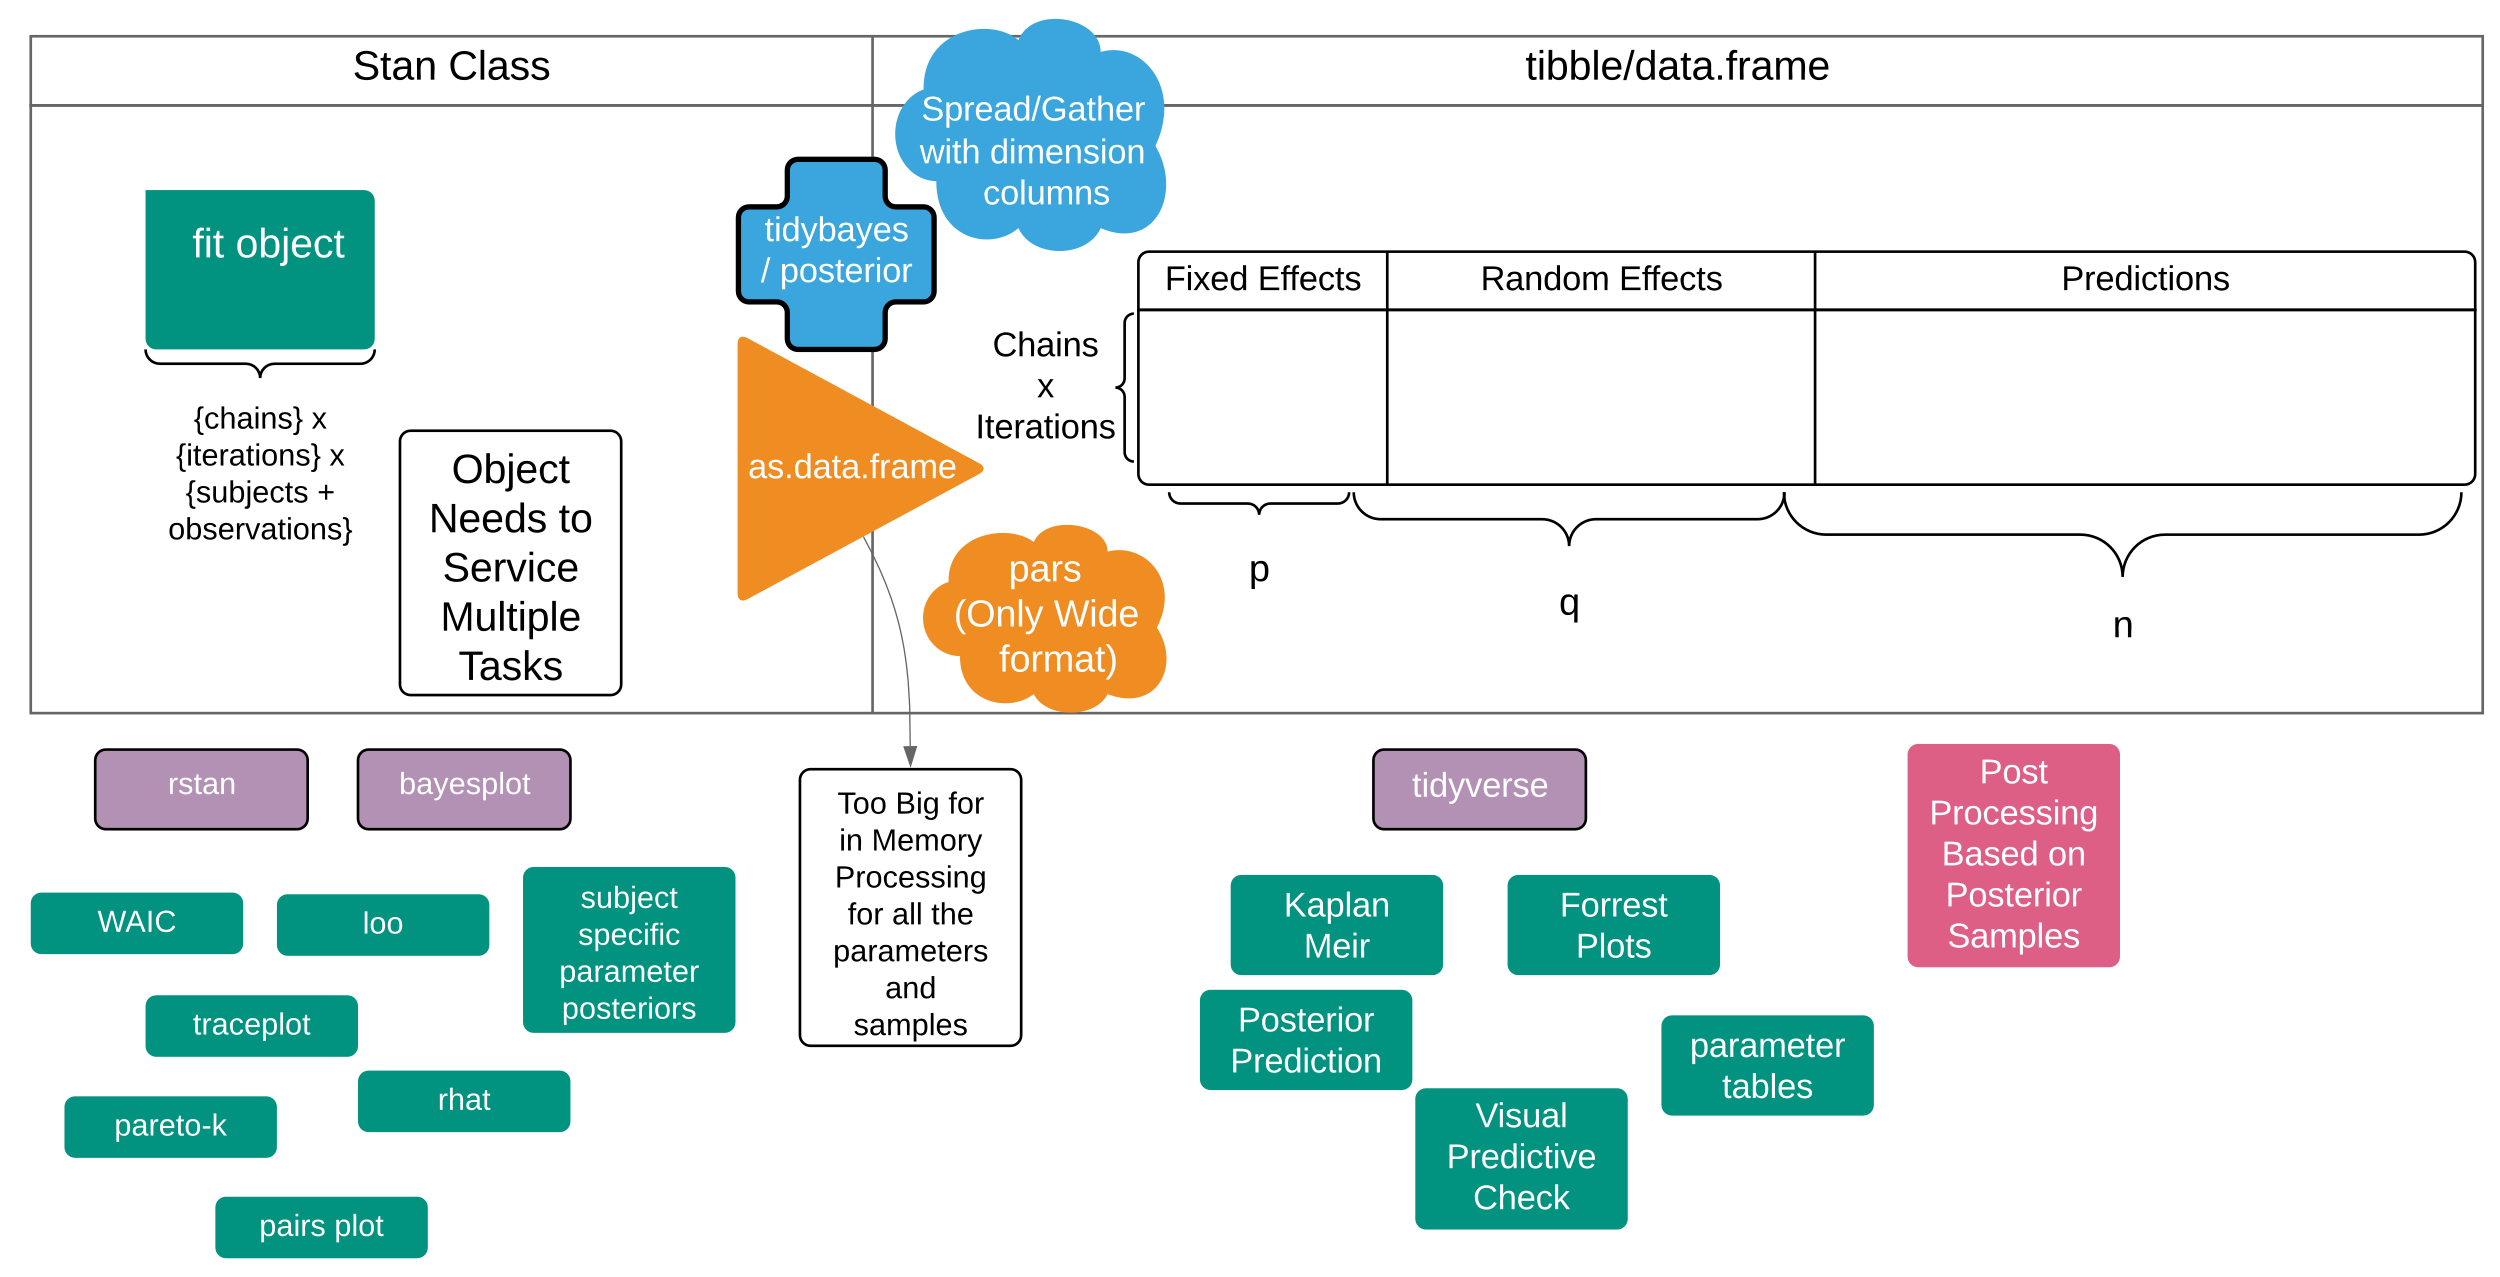 <svg xmlns="http://www.w3.org/2000/svg" xmlns:xlink="http://www.w3.org/1999/xlink" xmlns:lucid="lucid" width="1882.87" height="961.97"><g transform="translate(0 0)" lucid:page-tab-id="m-5o7ONTd-nK"><path d="M0 0h1882.87v961.97H0z" fill="#fff"/><path d="M23.17 79.36V27.3h634v52.06zM657.17 27.3h1212.68v52.06H657.17z" stroke="#666" stroke-width="2" fill-opacity="0"/><path d="M657.17 537.1h-634V79.36h634zM1869.85 79.36V537.1H657.17V79.36z" stroke="#666" stroke-width="2" fill="none"/><use xlink:href="#a" transform="matrix(1,0,0,1,23.172,27.311) translate(242.475 32.675)"/><use xlink:href="#b" transform="matrix(1,0,0,1,23.172,27.311) translate(314.513 32.675)"/><use xlink:href="#c" transform="matrix(1,0,0,1,657.17,27.311) translate(491.753 32.675)"/><path d="M857.38 233.4v-35.88c0-4.42 3.58-8 8-8h179.44v43.88zM1044.82 189.52h322.2v43.88h-322.2zM1367.03 189.52h489.17c4.42 0 8 3.58 8 8v35.88h-497.17z" stroke="#000" stroke-width="2" fill="#fff"/><path d="M1044.82 365.03H865.38c-4.42 0-8-3.58-8-8V233.4h187.44zM1044.82 233.4h322.2v131.63h-322.2zM1864.2 233.4v123.63c0 4.42-3.58 8-8 8h-489.17V233.4z" stroke="#000" stroke-width="2" fill-opacity="0"/><use xlink:href="#d" transform="matrix(1,0,0,1,857.376,189.517) translate(19.942 29.003)"/><use xlink:href="#e" transform="matrix(1,0,0,1,857.376,189.517) translate(89.888 29.003)"/><use xlink:href="#f" transform="matrix(1,0,0,1,1044.819,189.517) translate(70.277 29.003)"/><use xlink:href="#e" transform="matrix(1,0,0,1,1044.819,189.517) translate(174.552 29.003)"/><use xlink:href="#g" transform="matrix(1,0,0,1,1367.026,189.517) translate(185.455 29.003)"/><path d="M741.5 244.22c0-4.42 3.6-8 8-8H846c4.42 0 8 3.58 8 8v95.37c0 4.4-3.58 8-8 8H749.5c-4.4 0-8-3.6-8-8z" fill="none"/><path d="M853.98 347.6c-3.84 0-6.96-3.13-6.96-6.98v-41.76c0-3.84-3.1-6.96-6.96-6.96 3.85 0 6.96-3.1 6.96-6.96v-41.76c0-3.84 3.12-6.96 6.96-6.96" stroke="#000" stroke-width="2" fill="none"/><use xlink:href="#h" transform="matrix(1,0,0,1,746.515,241.222) translate(1.021 27.107)"/><use xlink:href="#i" transform="matrix(1,0,0,1,746.515,241.222) translate(34.563 58.003)"/><use xlink:href="#j" transform="matrix(1,0,0,1,746.515,241.222) translate(-11.853 88.9)"/><g fill="none"><path d="M1351.57 450.76c-4.42 0-8-3.58-8-8v-64c0-4.42 3.58-8 8-8h494.22c4.4 0 8 3.58 8 8v64c0 4.42-3.6 8-8 8z"/><path d="M1853.8 370.76c0 17.6-14.3 31.9-31.9 31.9h-191.33c-17.6 0-31.9 14.26-31.9 31.87 0-17.6-14.27-31.88-31.88-31.88h-191.34c-17.6 0-31.9-14.28-31.9-31.9" stroke="#000" stroke-width="2"/></g><use xlink:href="#k" transform="matrix(1,0,0,1,1348.572,453.59) translate(242.633 26.365)"/><path d="M109.63 143.17h164.6c4.43 0 8 3.58 8 8v104c0 4.42-3.57 8-8 8h-156.6c-4.4 0-8-3.58-8-8zm17.26 0v120m-17.27-102.74h172.6" stroke="#000" stroke-opacity="0" stroke-width="2" fill="#019280"/><use xlink:href="#l" transform="matrix(1,0,0,1,131.895,165.433) translate(12.977 28.425)"/><use xlink:href="#m" transform="matrix(1,0,0,1,131.895,165.433) translate(45.504 28.425)"/><g fill="none"><path d="M888.55 464.13c-4.42 0-8-3.6-8-8v-77.37c0-4.42 3.58-8 8-8h119.56c4.43 0 8 3.58 8 8v77.37c0 4.4-3.57 8-8 8z"/><path d="M1016.1 370.76c0 4.68-3.8 8.47-8.46 8.47H956.8c-4.68 0-8.47 3.8-8.47 8.47 0-4.68-3.8-8.47-8.47-8.47h-50.84c-4.68 0-8.47-3.8-8.47-8.47" stroke="#000" stroke-width="2"/></g><use xlink:href="#n" transform="matrix(1,0,0,1,885.549,401.175) translate(55.133 36.518)"/><path d="M269.63 572.53c0-4.42 3.6-8 8-8h144c4.42 0 8 3.58 8 8v44c0 4.42-3.58 8-8 8h-144c-4.4 0-8-3.58-8-8z" stroke="#000" stroke-width="2" fill="#b391b5"/><use xlink:href="#o" transform="matrix(1,0,0,1,274.634,569.533) translate(25.969 28.496)"/><path d="M1436.68 568.27c0-4.4 3.6-8 8-8h144c4.42 0 8 3.6 8 8v152.2c0 4.4-3.58 8-8 8h-144c-4.4 0-8-3.6-8-8z" stroke="#000" stroke-opacity="0" stroke-width="2" fill="#de5f85"/><use xlink:href="#p" transform="matrix(1,0,0,1,1441.685,565.274) translate(49.253 24.711)"/><use xlink:href="#q" transform="matrix(1,0,0,1,1441.685,565.274) translate(11.419 55.607)"/><use xlink:href="#r" transform="matrix(1,0,0,1,1441.685,565.274) translate(20.645 86.503)"/><use xlink:href="#s" transform="matrix(1,0,0,1,1441.685,565.274) translate(100.747 86.503)"/><use xlink:href="#t" transform="matrix(1,0,0,1,1441.685,565.274) translate(23.613 117.4)"/><use xlink:href="#u" transform="matrix(1,0,0,1,1441.685,565.274) translate(25.008 148.296)"/><path d="M1034.4 572.53c0-4.42 3.6-8 8-8h144c4.42 0 8 3.58 8 8v44c0 4.42-3.58 8-8 8h-144c-4.4 0-8-3.58-8-8z" stroke="#000" stroke-width="2" fill="#b391b5"/><use xlink:href="#v" transform="matrix(1,0,0,1,1039.404,569.533) translate(24.077 30.556)"/><path d="M926.9 666.93c0-4.42 3.58-8 8-8h144c4.4 0 8 3.58 8 8v59.5c0 4.42-3.6 8-8 8h-144c-4.42 0-8-3.58-8-8z" stroke="#000" stroke-opacity="0" stroke-width="2" fill="#019280"/><use xlink:href="#w" transform="matrix(1,0,0,1,931.893,663.929) translate(34.985 26.368)"/><use xlink:href="#x" transform="matrix(1,0,0,1,931.893,663.929) translate(50.075 57.265)"/><path d="M1065.93 827.63c0-4.42 3.58-8 8-8h144c4.42 0 8 3.58 8 8v90.4c0 4.4-3.58 8-8 8h-144c-4.42 0-8-3.6-8-8z" stroke="#000" stroke-opacity="0" stroke-width="2" fill="#019280"/><use xlink:href="#y" transform="matrix(1,0,0,1,1070.927,824.627) translate(40.277 24.306)"/><use xlink:href="#z" transform="matrix(1,0,0,1,1070.927,824.627) translate(18.607 55.202)"/><use xlink:href="#A" transform="matrix(1,0,0,1,1070.927,824.627) translate(38.561 86.099)"/><path d="M1135.44 666.93c0-4.42 3.6-8 8-8h144c4.42 0 8 3.58 8 8v59.5c0 4.42-3.58 8-8 8h-144c-4.4 0-8-3.58-8-8z" stroke="#000" stroke-opacity="0" stroke-width="2" fill="#019280"/><use xlink:href="#B" transform="matrix(1,0,0,1,1140.444,663.929) translate(34.341 26.368)"/><use xlink:href="#C" transform="matrix(1,0,0,1,1140.444,663.929) translate(46.428 57.265)"/><path d="M1251.3 772.7c0-4.43 3.6-8 8-8h144c4.42 0 8 3.57 8 8v59.5c0 4.4-3.58 8-8 8h-144c-4.4 0-8-3.6-8-8z" stroke="#000" stroke-opacity="0" stroke-width="2" fill="#019280"/><use xlink:href="#D" transform="matrix(1,0,0,1,1256.306,769.687) translate(16.461 26.368)"/><use xlink:href="#E" transform="matrix(1,0,0,1,1256.306,769.687) translate(40.706 57.265)"/><path d="M23.17 680.26c0-4.42 3.58-8 8-8h144c4.42 0 8 3.58 8 8v30.35c0 4.43-3.58 8-8 8h-144c-4.42 0-8-3.57-8-8z" stroke="#000" stroke-opacity="0" stroke-width="2" fill="#019280"/><use xlink:href="#F" transform="matrix(1,0,0,1,28.172,677.263) translate(45.23 24.558)"/><path d="M109.63 757.6c0-4.42 3.6-8 8-8h144c4.42 0 8 3.58 8 8v30.34c0 4.42-3.58 8-8 8h-144c-4.4 0-8-3.58-8-8z" stroke="#000" stroke-opacity="0" stroke-width="2" fill="#019280"/><use xlink:href="#G" transform="matrix(1,0,0,1,114.634,754.597) translate(30.651 24.558)"/><path d="M269.63 814.33c0-4.42 3.6-8 8-8h144c4.42 0 8 3.58 8 8v30.34c0 4.42-3.58 8-8 8h-144c-4.4 0-8-3.58-8-8z" stroke="#000" stroke-opacity="0" stroke-width="2" fill="#019280"/><use xlink:href="#H" transform="matrix(1,0,0,1,274.634,811.33) translate(55.078 24.558)"/><path d="M48.55 833.7c0-4.43 3.58-8 8-8h144c4.42 0 8 3.57 8 8v30.33c0 4.42-3.58 8-8 8h-144c-4.42 0-8-3.58-8-8z" stroke="#000" stroke-opacity="0" stroke-width="2" fill="#019280"/><use xlink:href="#I" transform="matrix(1,0,0,1,53.551,830.687) translate(32.582 24.558)"/><path d="M903.72 753.46c0-4.42 3.58-8 8-8h144c4.42 0 8 3.58 8 8v59.5c0 4.42-3.58 8-8 8h-144c-4.42 0-8-3.58-8-8z" stroke="#000" stroke-opacity="0" stroke-width="2" fill="#019280"/><use xlink:href="#J" transform="matrix(1,0,0,1,908.721,750.458) translate(23.613 26.368)"/><use xlink:href="#K" transform="matrix(1,0,0,1,908.721,750.458) translate(17.892 57.265)"/><path d="M208.55 681.5c0-4.4 3.58-8 8-8h144c4.42 0 8 3.6 8 8v30.35c0 4.42-3.58 8-8 8h-144c-4.42 0-8-3.58-8-8z" stroke="#000" stroke-opacity="0" stroke-width="2" fill="#019280"/><use xlink:href="#L" transform="matrix(1,0,0,1,213.551,678.507) translate(59.584 24.558)"/><path d="M301.24 332.4c0-4.4 3.58-8 8-8h150.62c4.42 0 8 3.6 8 8v183.1c0 4.42-3.58 8-8 8H309.24c-4.42 0-8-3.58-8-8z" stroke="#000" stroke-width="2" fill="#fff" fill-opacity="0"/><use xlink:href="#M" transform="matrix(1,0,0,1,306.24,329.413) translate(33.915 34.363)"/><use xlink:href="#N" transform="matrix(1,0,0,1,306.24,329.413) translate(16.75 71.438)"/><use xlink:href="#O" transform="matrix(1,0,0,1,306.24,329.413) translate(114.503 71.438)"/><use xlink:href="#P" transform="matrix(1,0,0,1,306.24,329.413) translate(27.092 108.514)"/><use xlink:href="#Q" transform="matrix(1,0,0,1,306.24,329.413) translate(25.461 145.59)"/><use xlink:href="#R" transform="matrix(1,0,0,1,306.24,329.413) translate(39.064 182.666)"/><path d="M162.2 909.3c0-4.4 3.6-8 8-8h144c4.42 0 8 3.6 8 8v30.35c0 4.42-3.58 8-8 8h-144c-4.4 0-8-3.58-8-8z" stroke="#000" stroke-opacity="0" stroke-width="2" fill="#019280"/><use xlink:href="#S" transform="matrix(1,0,0,1,167.206,906.307) translate(28.108 24.558)"/><use xlink:href="#T" transform="matrix(1,0,0,1,167.206,906.307) translate(84.623 24.558)"/><path d="M71.72 572.53c0-4.42 3.6-8 8-8h144c4.42 0 8 3.58 8 8v44c0 4.42-3.58 8-8 8h-144c-4.4 0-8-3.58-8-8z" stroke="#000" stroke-width="2" fill="#b391b5"/><g><use xlink:href="#U" transform="matrix(1,0,0,1,76.723,569.533) translate(49.785 28.496)"/></g><path d="M393.93 660.96c0-4.4 3.58-8 8-8h144c4.42 0 8 3.6 8 8V769.9c0 4.42-3.58 8-8 8h-144c-4.42 0-8-3.58-8-8z" stroke="#000" stroke-opacity="0" stroke-width="2" fill="#019280"/><g><use xlink:href="#V" transform="matrix(1,0,0,1,398.93,657.964) translate(38.343 25.84)"/><use xlink:href="#W" transform="matrix(1,0,0,1,398.93,657.964) translate(36.444 53.646)"/><use xlink:href="#X" transform="matrix(1,0,0,1,398.93,657.964) translate(22.315 81.453)"/><use xlink:href="#Y" transform="matrix(1,0,0,1,398.93,657.964) translate(24.246 109.26)"/></g><path d="M602.48 587.3c0-4.4 3.58-8 8-8H761.1c4.42 0 8 3.6 8 8v192.36c0 4.42-3.58 8-8 8H610.48c-4.42 0-8-3.58-8-8z" stroke="#000" stroke-width="2" fill="#fff"/><g><use xlink:href="#Z" transform="matrix(1,0,0,1,607.481,584.308) translate(23.24 28.465)"/><use xlink:href="#aa" transform="matrix(1,0,0,1,607.481,584.308) translate(66.946 28.465)"/><use xlink:href="#ab" transform="matrix(1,0,0,1,607.481,584.308) translate(106.79 28.465)"/><use xlink:href="#ac" transform="matrix(1,0,0,1,607.481,584.308) translate(24.56 56.271)"/><use xlink:href="#ad" transform="matrix(1,0,0,1,607.481,584.308) translate(48.955 56.271)"/><use xlink:href="#ae" transform="matrix(1,0,0,1,607.481,584.308) translate(21.277 84.078)"/><use xlink:href="#af" transform="matrix(1,0,0,1,607.481,584.308) translate(30.965 111.885)"/><use xlink:href="#ag" transform="matrix(1,0,0,1,607.481,584.308) translate(64.371 111.885)"/><use xlink:href="#ah" transform="matrix(1,0,0,1,607.481,584.308) translate(93.852 111.885)"/><use xlink:href="#ai" transform="matrix(1,0,0,1,607.481,584.308) translate(20.022 139.692)"/><use xlink:href="#aj" transform="matrix(1,0,0,1,607.481,584.308) translate(59.19 167.499)"/><use xlink:href="#ak" transform="matrix(1,0,0,1,607.481,584.308) translate(35.438 195.305)"/></g><g fill="none"><path d="M1027.58 464.13c-4.42 0-8-3.6-8-8v-77.37c0-4.42 3.58-8 8-8H1336c4.4 0 8 3.58 8 8v77.37c0 4.4-3.6 8-8 8z"/><path d="M1344 370.76c0 11.2-9.08 20.27-20.28 20.27h-121.65c-11.2 0-20.28 9.08-20.28 20.28 0-11.2-9.1-20.27-20.3-20.27h-121.64c-11.2 0-20.28-9.07-20.28-20.27" stroke="#000" stroke-width="2"/></g><g><use xlink:href="#al" transform="matrix(1,0,0,1,1024.583,436.585) translate(149.633 26.365)"/></g><g><path d="M562.56 451.46c-3.9 2.1-7.04.22-7.04-4.2V258.63c0-4.42 3.15-6.3 7.04-4.2l175.3 94.7c3.9 2.1 3.9 5.52 0 7.62z" stroke="#000" stroke-opacity="0" stroke-width="2" fill="#ef8d22"/></g><g><use xlink:href="#am" transform="matrix(1,0,0,1,560.519,255.629) translate(2.889 104.503)"/></g><path d="M705.16 136.42c-17.1 0-30.96-15.84-30.96-35.4 0-15.63 8.4-28.82 21.4-33.66-.76-45.97 50.82-54.82 71.46-37.12 10.32-26.55 61.9-17.7 61.9 8.85 30.95-8.86 61.9 26.53 41.27 70.78 20.64 35.4 0 79.64-41.27 61.94-10.3 23-51.58 23-61.9 0-20.64 17.7-61.9 8.85-61.9-35.4z" stroke="#000" stroke-opacity="0" stroke-width="2" fill="#3aa6dd"/><g><use xlink:href="#an" transform="matrix(1,0,0,1,679.204,17.539) translate(14.695 73.256)"/><use xlink:href="#ao" transform="matrix(1,0,0,1,679.204,17.539) translate(13.571 105.477)"/><use xlink:href="#ap" transform="matrix(1,0,0,1,679.204,17.539) translate(66.352 105.477)"/><use xlink:href="#aq" transform="matrix(1,0,0,1,679.204,17.539) translate(61.17 136.373)"/></g><path d="M722.98 494.15c-15.36 0-27.8-12.82-27.8-28.63 0-12.66 7.52-23.33 19.2-27.24-.67-37.2 45.67-44.35 64.2-30.03 9.28-21.48 55.62-14.32 55.62 7.16 27.8-7.15 55.62 21.48 37.08 57.27 18.54 28.64 0 64.43-37.08 50.1-9.26 18.63-46.34 18.63-55.6 0-18.55 14.33-55.62 7.17-55.62-28.62z" stroke="#000" stroke-opacity="0" stroke-width="2" fill="#ef8d22"/><g><use xlink:href="#ar" transform="matrix(1,0,0,1,700.17,398.93) translate(59.509 38.928)"/><use xlink:href="#as" transform="matrix(1,0,0,1,700.17,398.93) translate(18.14 72.914)"/><use xlink:href="#at" transform="matrix(1,0,0,1,700.17,398.93) translate(93.507 72.914)"/><use xlink:href="#au" transform="matrix(1,0,0,1,700.17,398.93) translate(52.292 106.9)"/></g><path d="M556.14 163.8c0-4.43 3.58-8 8-8h20.84c4.42 0 8-3.6 8-8V128c0-4.42 3.58-8 8-8h57.7c4.4 0 8 3.58 8 8v19.8c0 4.4 3.58 8 8 8h20.84c4.42 0 8 3.57 8 8v55.58c0 4.42-3.58 8-8 8h-20.85c-4.4 0-8 3.58-8 8v19.8c0 4.4-3.58 8-8 8h-57.7c-4.4 0-8-3.6-8-8v-19.8c0-4.42-3.57-8-8-8h-20.83c-4.42 0-8-3.58-8-8z" stroke="#000" stroke-width="4" fill="#3aa6dd"/><g><use xlink:href="#av" transform="matrix(1,0,0,1,556.136,120) translate(19.681 61.608)"/><use xlink:href="#aw" transform="matrix(1,0,0,1,556.136,120) translate(16.892 92.504)"/><use xlink:href="#ax" transform="matrix(1,0,0,1,556.136,120) translate(31.196 92.504)"/></g><g fill="none"><path d="M117.63 393.55c-4.4 0-8-3.58-8-8V271.17c0-4.42 3.6-8 8-8h156.6c4.43 0 8 3.58 8 8v114.38c0 4.42-3.57 8-8 8z"/><path d="M282.24 263.17c0 5.96-4.83 10.8-10.8 10.8h-64.7c-5.97 0-10.8 4.82-10.8 10.78 0-5.96-4.83-10.8-10.8-10.8h-64.72c-5.96 0-10.8-4.82-10.8-10.78" stroke="#000" stroke-width="2"/></g><g><use xlink:href="#ay" transform="matrix(1,0,0,1,114.634,300.536) translate(31.325 22.246)"/><use xlink:href="#az" transform="matrix(1,0,0,1,114.634,300.536) translate(120.088 22.246)"/><use xlink:href="#aA" transform="matrix(1,0,0,1,114.634,300.536) translate(17.873 50.053)"/><use xlink:href="#az" transform="matrix(1,0,0,1,114.634,300.536) translate(133.541 50.053)"/><use xlink:href="#aB" transform="matrix(1,0,0,1,114.634,300.536) translate(25.211 77.859)"/><use xlink:href="#aC" transform="matrix(1,0,0,1,114.634,300.536) translate(124.272 77.859)"/><use xlink:href="#aD" transform="matrix(1,0,0,1,114.634,300.536) translate(12.047 105.666)"/></g><path d="M685.55 561.92l-.44-30.26-1.1-18.26-1.4-13.38-1.66-11.22-1.93-10.1-2.23-9.58-2.63-9.4-3.1-9.55-3.72-10-4.56-10.84-5.74-12.17-6.57-12.6" stroke="#666" fill="none"/><path d="M685.77 576.7l-4.85-14.2 9.27-.14z" stroke="#666" fill="#666"/><path d="M650.9 404.33l-.9.46-.23-.46.88-.47z" fill="#666"/><defs><path d="M185-189c-5-48-123-54-124 2 14 75 158 14 163 119 3 78-121 87-175 55-17-10-28-26-33-46l33-7c5 56 141 63 141-1 0-78-155-14-162-118-5-82 145-84 179-34 5 7 8 16 11 25" id="aE"/><path d="M59-47c-2 24 18 29 38 22v24C64 9 27 4 27-40v-127H5v-23h24l9-43h21v43h35v23H59v120" id="aF"/><path d="M141-36C126-15 110 5 73 4 37 3 15-17 15-53c-1-64 63-63 125-63 3-35-9-54-41-54-24 1-41 7-42 31l-33-3c5-37 33-52 76-52 45 0 72 20 72 64v82c-1 20 7 32 28 27v20c-31 9-61-2-59-35zM48-53c0 20 12 33 32 33 41-3 63-29 60-74-43 2-92-5-92 41" id="aG"/><path d="M117-194c89-4 53 116 60 194h-32v-121c0-31-8-49-39-48C34-167 62-67 57 0H25l-1-190h30c1 10-1 24 2 32 11-22 29-35 61-36" id="aH"/><g id="a"><use transform="matrix(0.086,0,0,0.086,0,0)" xlink:href="#aE"/><use transform="matrix(0.086,0,0,0.086,20.582,0)" xlink:href="#aF"/><use transform="matrix(0.086,0,0,0.086,29.158,0)" xlink:href="#aG"/><use transform="matrix(0.086,0,0,0.086,46.31,0)" xlink:href="#aH"/></g><path d="M212-179c-10-28-35-45-73-45-59 0-87 40-87 99 0 60 29 101 89 101 43 0 62-24 78-52l27 14C228-24 195 4 139 4 59 4 22-46 18-125c-6-104 99-153 187-111 19 9 31 26 39 46" id="aI"/><path d="M24 0v-261h32V0H24" id="aJ"/><path d="M135-143c-3-34-86-38-87 0 15 53 115 12 119 90S17 21 10-45l28-5c4 36 97 45 98 0-10-56-113-15-118-90-4-57 82-63 122-42 12 7 21 19 24 35" id="aK"/><g id="b"><use transform="matrix(0.086,0,0,0.086,0,0)" xlink:href="#aI"/><use transform="matrix(0.086,0,0,0.086,22.212,0)" xlink:href="#aJ"/><use transform="matrix(0.086,0,0,0.086,28.987,0)" xlink:href="#aG"/><use transform="matrix(0.086,0,0,0.086,46.139,0)" xlink:href="#aK"/><use transform="matrix(0.086,0,0,0.086,61.576,0)" xlink:href="#aK"/></g><path d="M24-231v-30h32v30H24zM24 0v-190h32V0H24" id="aL"/><path d="M115-194c53 0 69 39 70 98 0 66-23 100-70 100C84 3 66-7 56-30L54 0H23l1-261h32v101c10-23 28-34 59-34zm-8 174c40 0 45-34 45-75 0-40-5-75-45-74-42 0-51 32-51 76 0 43 10 73 51 73" id="aM"/><path d="M100-194c63 0 86 42 84 106H49c0 40 14 67 53 68 26 1 43-12 49-29l28 8c-11 28-37 45-77 45C44 4 14-33 15-96c1-61 26-98 85-98zm52 81c6-60-76-77-97-28-3 7-6 17-6 28h103" id="aN"/><path d="M0 4l72-265h28L28 4H0" id="aO"/><path d="M85-194c31 0 48 13 60 33l-1-100h32l1 261h-30c-2-10 0-23-3-31C134-8 116 4 85 4 32 4 16-35 15-94c0-66 23-100 70-100zm9 24c-40 0-46 34-46 75 0 40 6 74 45 74 42 0 51-32 51-76 0-42-9-74-50-73" id="aP"/><path d="M33 0v-38h34V0H33" id="aQ"/><path d="M101-234c-31-9-42 10-38 44h38v23H63V0H32v-167H5v-23h27c-7-52 17-82 69-68v24" id="aR"/><path d="M114-163C36-179 61-72 57 0H25l-1-190h30c1 12-1 29 2 39 6-27 23-49 58-41v29" id="aS"/><path d="M210-169c-67 3-38 105-44 169h-31v-121c0-29-5-50-35-48C34-165 62-65 56 0H25l-1-190h30c1 10-1 24 2 32 10-44 99-50 107 0 11-21 27-35 58-36 85-2 47 119 55 194h-31v-121c0-29-5-49-35-48" id="aT"/><g id="c"><use transform="matrix(0.086,0,0,0.086,0,0)" xlink:href="#aF"/><use transform="matrix(0.086,0,0,0.086,8.576,0)" xlink:href="#aL"/><use transform="matrix(0.086,0,0,0.086,15.351,0)" xlink:href="#aM"/><use transform="matrix(0.086,0,0,0.086,32.503,0)" xlink:href="#aM"/><use transform="matrix(0.086,0,0,0.086,49.655,0)" xlink:href="#aJ"/><use transform="matrix(0.086,0,0,0.086,56.43,0)" xlink:href="#aN"/><use transform="matrix(0.086,0,0,0.086,73.582,0)" xlink:href="#aO"/><use transform="matrix(0.086,0,0,0.086,82.158,0)" xlink:href="#aP"/><use transform="matrix(0.086,0,0,0.086,99.31,0)" xlink:href="#aG"/><use transform="matrix(0.086,0,0,0.086,116.462,0)" xlink:href="#aF"/><use transform="matrix(0.086,0,0,0.086,125.038,0)" xlink:href="#aG"/><use transform="matrix(0.086,0,0,0.086,142.19,0)" xlink:href="#aQ"/><use transform="matrix(0.086,0,0,0.086,150.766,0)" xlink:href="#aR"/><use transform="matrix(0.086,0,0,0.086,159.342,0)" xlink:href="#aS"/><use transform="matrix(0.086,0,0,0.086,169.547,0)" xlink:href="#aG"/><use transform="matrix(0.086,0,0,0.086,186.699,0)" xlink:href="#aT"/><use transform="matrix(0.086,0,0,0.086,212.341,0)" xlink:href="#aN"/></g><path d="M63-220v92h138v28H63V0H30v-248h175v28H63" id="aU"/><path d="M141 0L90-78 38 0H4l68-98-65-92h35l48 74 47-74h35l-64 92 68 98h-35" id="aV"/><g id="d"><use transform="matrix(0.072,0,0,0.072,0,0)" xlink:href="#aU"/><use transform="matrix(0.072,0,0,0.072,15.663,0)" xlink:href="#aL"/><use transform="matrix(0.072,0,0,0.072,21.313,0)" xlink:href="#aV"/><use transform="matrix(0.072,0,0,0.072,34.186,0)" xlink:href="#aN"/><use transform="matrix(0.072,0,0,0.072,48.49,0)" xlink:href="#aP"/></g><path d="M30 0v-248h187v28H63v79h144v27H63v87h162V0H30" id="aW"/><path d="M96-169c-40 0-48 33-48 73s9 75 48 75c24 0 41-14 43-38l32 2c-6 37-31 61-74 61-59 0-76-41-82-99-10-93 101-131 147-64 4 7 5 14 7 22l-32 3c-4-21-16-35-41-35" id="aX"/><g id="e"><use transform="matrix(0.072,0,0,0.072,0,0)" xlink:href="#aW"/><use transform="matrix(0.072,0,0,0.072,17.165,0)" xlink:href="#aR"/><use transform="matrix(0.072,0,0,0.072,23.816,0)" xlink:href="#aR"/><use transform="matrix(0.072,0,0,0.072,30.968,0)" xlink:href="#aN"/><use transform="matrix(0.072,0,0,0.072,45.272,0)" xlink:href="#aX"/><use transform="matrix(0.072,0,0,0.072,58.145,0)" xlink:href="#aF"/><use transform="matrix(0.072,0,0,0.072,65.297,0)" xlink:href="#aK"/></g><path d="M233-177c-1 41-23 64-60 70L243 0h-38l-65-103H63V0H30v-248c88 3 205-21 203 71zM63-129c60-2 137 13 137-47 0-61-80-42-137-45v92" id="aY"/><path d="M100-194c62-1 85 37 85 99 1 63-27 99-86 99S16-35 15-95c0-66 28-99 85-99zM99-20c44 1 53-31 53-75 0-43-8-75-51-75s-53 32-53 75 10 74 51 75" id="aZ"/><g id="f"><use transform="matrix(0.072,0,0,0.072,0,0)" xlink:href="#aY"/><use transform="matrix(0.072,0,0,0.072,18.524,0)" xlink:href="#aG"/><use transform="matrix(0.072,0,0,0.072,32.827,0)" xlink:href="#aH"/><use transform="matrix(0.072,0,0,0.072,47.131,0)" xlink:href="#aP"/><use transform="matrix(0.072,0,0,0.072,61.435,0)" xlink:href="#aZ"/><use transform="matrix(0.072,0,0,0.072,75.739,0)" xlink:href="#aT"/></g><path d="M30-248c87 1 191-15 191 75 0 78-77 80-158 76V0H30v-248zm33 125c57 0 124 11 124-50 0-59-68-47-124-48v98" id="ba"/><g id="g"><use transform="matrix(0.072,0,0,0.072,0,0)" xlink:href="#ba"/><use transform="matrix(0.072,0,0,0.072,17.165,0)" xlink:href="#aS"/><use transform="matrix(0.072,0,0,0.072,25.676,0)" xlink:href="#aN"/><use transform="matrix(0.072,0,0,0.072,39.979,0)" xlink:href="#aP"/><use transform="matrix(0.072,0,0,0.072,54.283,0)" xlink:href="#aL"/><use transform="matrix(0.072,0,0,0.072,59.933,0)" xlink:href="#aX"/><use transform="matrix(0.072,0,0,0.072,72.807,0)" xlink:href="#aF"/><use transform="matrix(0.072,0,0,0.072,79.959,0)" xlink:href="#aL"/><use transform="matrix(0.072,0,0,0.072,85.609,0)" xlink:href="#aZ"/><use transform="matrix(0.072,0,0,0.072,99.913,0)" xlink:href="#aH"/><use transform="matrix(0.072,0,0,0.072,114.217,0)" xlink:href="#aK"/></g><path d="M106-169C34-169 62-67 57 0H25v-261h32l-1 103c12-21 28-36 61-36 89 0 53 116 60 194h-32v-121c2-32-8-49-39-48" id="bb"/><g id="h"><use transform="matrix(0.072,0,0,0.072,0,0)" xlink:href="#aI"/><use transform="matrix(0.072,0,0,0.072,18.524,0)" xlink:href="#bb"/><use transform="matrix(0.072,0,0,0.072,32.827,0)" xlink:href="#aG"/><use transform="matrix(0.072,0,0,0.072,47.131,0)" xlink:href="#aL"/><use transform="matrix(0.072,0,0,0.072,52.781,0)" xlink:href="#aH"/><use transform="matrix(0.072,0,0,0.072,67.085,0)" xlink:href="#aK"/></g><use transform="matrix(0.072,0,0,0.072,0,0)" xlink:href="#aV" id="i"/><path d="M33 0v-248h34V0H33" id="bc"/><g id="j"><use transform="matrix(0.072,0,0,0.072,0,0)" xlink:href="#bc"/><use transform="matrix(0.072,0,0,0.072,7.152,0)" xlink:href="#aF"/><use transform="matrix(0.072,0,0,0.072,14.304,0)" xlink:href="#aN"/><use transform="matrix(0.072,0,0,0.072,28.608,0)" xlink:href="#aS"/><use transform="matrix(0.072,0,0,0.072,37.119,0)" xlink:href="#aG"/><use transform="matrix(0.072,0,0,0.072,51.423,0)" xlink:href="#aF"/><use transform="matrix(0.072,0,0,0.072,58.575,0)" xlink:href="#aL"/><use transform="matrix(0.072,0,0,0.072,64.225,0)" xlink:href="#aZ"/><use transform="matrix(0.072,0,0,0.072,78.528,0)" xlink:href="#aH"/><use transform="matrix(0.072,0,0,0.072,92.832,0)" xlink:href="#aK"/></g><use transform="matrix(0.079,0,0,0.079,0,0)" xlink:href="#aH" id="k"/><path fill="#fff" d="M101-234c-31-9-42 10-38 44h38v23H63V0H32v-167H5v-23h27c-7-52 17-82 69-68v24" id="bd"/><path fill="#fff" d="M24-231v-30h32v30H24zM24 0v-190h32V0H24" id="be"/><path fill="#fff" d="M59-47c-2 24 18 29 38 22v24C64 9 27 4 27-40v-127H5v-23h24l9-43h21v43h35v23H59v120" id="bf"/><g id="l"><use transform="matrix(0.086,0,0,0.086,0,0)" xlink:href="#bd"/><use transform="matrix(0.086,0,0,0.086,8.582,0)" xlink:href="#be"/><use transform="matrix(0.086,0,0,0.086,15.362,0)" xlink:href="#bf"/></g><path fill="#fff" d="M100-194c62-1 85 37 85 99 1 63-27 99-86 99S16-35 15-95c0-66 28-99 85-99zM99-20c44 1 53-31 53-75 0-43-8-75-51-75s-53 32-53 75 10 74 51 75" id="bg"/><path fill="#fff" d="M115-194c53 0 69 39 70 98 0 66-23 100-70 100C84 3 66-7 56-30L54 0H23l1-261h32v101c10-23 28-34 59-34zm-8 174c40 0 45-34 45-75 0-40-5-75-45-74-42 0-51 32-51 76 0 43 10 73 51 73" id="bh"/><path fill="#fff" d="M24-231v-30h32v30H24zM-9 49c24 4 33-6 33-30v-209h32V24c2 40-23 58-65 49V49" id="bi"/><path fill="#fff" d="M100-194c63 0 86 42 84 106H49c0 40 14 67 53 68 26 1 43-12 49-29l28 8c-11 28-37 45-77 45C44 4 14-33 15-96c1-61 26-98 85-98zm52 81c6-60-76-77-97-28-3 7-6 17-6 28h103" id="bj"/><path fill="#fff" d="M96-169c-40 0-48 33-48 73s9 75 48 75c24 0 41-14 43-38l32 2c-6 37-31 61-74 61-59 0-76-41-82-99-10-93 101-131 147-64 4 7 5 14 7 22l-32 3c-4-21-16-35-41-35" id="bk"/><g id="m"><use transform="matrix(0.086,0,0,0.086,0,0)" xlink:href="#bg"/><use transform="matrix(0.086,0,0,0.086,17.165,0)" xlink:href="#bh"/><use transform="matrix(0.086,0,0,0.086,34.329,0)" xlink:href="#bi"/><use transform="matrix(0.086,0,0,0.086,41.109,0)" xlink:href="#bj"/><use transform="matrix(0.086,0,0,0.086,58.274,0)" xlink:href="#bk"/><use transform="matrix(0.086,0,0,0.086,73.722,0)" xlink:href="#bf"/></g><path d="M115-194c55 1 70 41 70 98S169 2 115 4C84 4 66-9 55-30l1 105H24l-1-265h31l2 30c10-21 28-34 59-34zm-8 174c40 0 45-34 45-75s-6-73-45-74c-42 0-51 32-51 76 0 43 10 73 51 73" id="bl"/><use transform="matrix(0.079,0,0,0.079,0,0)" xlink:href="#bl" id="n"/><path fill="#fff" d="M141-36C126-15 110 5 73 4 37 3 15-17 15-53c-1-64 63-63 125-63 3-35-9-54-41-54-24 1-41 7-42 31l-33-3c5-37 33-52 76-52 45 0 72 20 72 64v82c-1 20 7 32 28 27v20c-31 9-61-2-59-35zM48-53c0 20 12 33 32 33 41-3 63-29 60-74-43 2-92-5-92 41" id="bm"/><path fill="#fff" d="M179-190L93 31C79 59 56 82 12 73V49c39 6 53-20 64-50L1-190h34L92-34l54-156h33" id="bn"/><path fill="#fff" d="M135-143c-3-34-86-38-87 0 15 53 115 12 119 90S17 21 10-45l28-5c4 36 97 45 98 0-10-56-113-15-118-90-4-57 82-63 122-42 12 7 21 19 24 35" id="bo"/><path fill="#fff" d="M115-194c55 1 70 41 70 98S169 2 115 4C84 4 66-9 55-30l1 105H24l-1-265h31l2 30c10-21 28-34 59-34zm-8 174c40 0 45-34 45-75s-6-73-45-74c-42 0-51 32-51 76 0 43 10 73 51 73" id="bp"/><path fill="#fff" d="M24 0v-261h32V0H24" id="bq"/><g id="o"><use transform="matrix(0.064,0,0,0.064,0,0)" xlink:href="#bh"/><use transform="matrix(0.064,0,0,0.064,12.874,0)" xlink:href="#bm"/><use transform="matrix(0.064,0,0,0.064,25.747,0)" xlink:href="#bn"/><use transform="matrix(0.064,0,0,0.064,37.333,0)" xlink:href="#bj"/><use transform="matrix(0.064,0,0,0.064,50.207,0)" xlink:href="#bo"/><use transform="matrix(0.064,0,0,0.064,61.793,0)" xlink:href="#bp"/><use transform="matrix(0.064,0,0,0.064,74.666,0)" xlink:href="#bq"/><use transform="matrix(0.064,0,0,0.064,79.751,0)" xlink:href="#bg"/><use transform="matrix(0.064,0,0,0.064,92.625,0)" xlink:href="#bf"/></g><path fill="#fff" d="M30-248c87 1 191-15 191 75 0 78-77 80-158 76V0H30v-248zm33 125c57 0 124 11 124-50 0-59-68-47-124-48v98" id="br"/><g id="p"><use transform="matrix(0.072,0,0,0.072,0,0)" xlink:href="#br"/><use transform="matrix(0.072,0,0,0.072,17.165,0)" xlink:href="#bg"/><use transform="matrix(0.072,0,0,0.072,31.469,0)" xlink:href="#bo"/><use transform="matrix(0.072,0,0,0.072,44.342,0)" xlink:href="#bf"/></g><path fill="#fff" d="M114-163C36-179 61-72 57 0H25l-1-190h30c1 12-1 29 2 39 6-27 23-49 58-41v29" id="bs"/><path fill="#fff" d="M117-194c89-4 53 116 60 194h-32v-121c0-31-8-49-39-48C34-167 62-67 57 0H25l-1-190h30c1 10-1 24 2 32 11-22 29-35 61-36" id="bt"/><path fill="#fff" d="M177-190C167-65 218 103 67 71c-23-6-38-20-44-43l32-5c15 47 100 32 89-28v-30C133-14 115 1 83 1 29 1 15-40 15-95c0-56 16-97 71-98 29-1 48 16 59 35 1-10 0-23 2-32h30zM94-22c36 0 50-32 50-73 0-42-14-75-50-75-39 0-46 34-46 75s6 73 46 73" id="bu"/><g id="q"><use transform="matrix(0.072,0,0,0.072,0,0)" xlink:href="#br"/><use transform="matrix(0.072,0,0,0.072,17.165,0)" xlink:href="#bs"/><use transform="matrix(0.072,0,0,0.072,25.676,0)" xlink:href="#bg"/><use transform="matrix(0.072,0,0,0.072,39.979,0)" xlink:href="#bk"/><use transform="matrix(0.072,0,0,0.072,52.853,0)" xlink:href="#bj"/><use transform="matrix(0.072,0,0,0.072,67.157,0)" xlink:href="#bo"/><use transform="matrix(0.072,0,0,0.072,80.03,0)" xlink:href="#bo"/><use transform="matrix(0.072,0,0,0.072,92.904,0)" xlink:href="#be"/><use transform="matrix(0.072,0,0,0.072,98.554,0)" xlink:href="#bt"/><use transform="matrix(0.072,0,0,0.072,112.858,0)" xlink:href="#bu"/></g><path fill="#fff" d="M160-131c35 5 61 23 61 61C221 17 115-2 30 0v-248c76 3 177-17 177 60 0 33-19 50-47 57zm-97-11c50-1 110 9 110-42 0-47-63-36-110-37v79zm0 115c55-2 124 14 124-45 0-56-70-42-124-44v89" id="bv"/><path fill="#fff" d="M85-194c31 0 48 13 60 33l-1-100h32l1 261h-30c-2-10 0-23-3-31C134-8 116 4 85 4 32 4 16-35 15-94c0-66 23-100 70-100zm9 24c-40 0-46 34-46 75 0 40 6 74 45 74 42 0 51-32 51-76 0-42-9-74-50-73" id="bw"/><g id="r"><use transform="matrix(0.072,0,0,0.072,0,0)" xlink:href="#bv"/><use transform="matrix(0.072,0,0,0.072,17.165,0)" xlink:href="#bm"/><use transform="matrix(0.072,0,0,0.072,31.469,0)" xlink:href="#bo"/><use transform="matrix(0.072,0,0,0.072,44.342,0)" xlink:href="#bj"/><use transform="matrix(0.072,0,0,0.072,58.646,0)" xlink:href="#bw"/></g><g id="s"><use transform="matrix(0.072,0,0,0.072,0,0)" xlink:href="#bg"/><use transform="matrix(0.072,0,0,0.072,14.304,0)" xlink:href="#bt"/></g><g id="t"><use transform="matrix(0.072,0,0,0.072,0,0)" xlink:href="#br"/><use transform="matrix(0.072,0,0,0.072,17.165,0)" xlink:href="#bg"/><use transform="matrix(0.072,0,0,0.072,31.469,0)" xlink:href="#bo"/><use transform="matrix(0.072,0,0,0.072,44.342,0)" xlink:href="#bf"/><use transform="matrix(0.072,0,0,0.072,51.494,0)" xlink:href="#bj"/><use transform="matrix(0.072,0,0,0.072,65.798,0)" xlink:href="#bs"/><use transform="matrix(0.072,0,0,0.072,74.309,0)" xlink:href="#be"/><use transform="matrix(0.072,0,0,0.072,79.959,0)" xlink:href="#bg"/><use transform="matrix(0.072,0,0,0.072,94.263,0)" xlink:href="#bs"/></g><path fill="#fff" d="M185-189c-5-48-123-54-124 2 14 75 158 14 163 119 3 78-121 87-175 55-17-10-28-26-33-46l33-7c5 56 141 63 141-1 0-78-155-14-162-118-5-82 145-84 179-34 5 7 8 16 11 25" id="bx"/><path fill="#fff" d="M210-169c-67 3-38 105-44 169h-31v-121c0-29-5-50-35-48C34-165 62-65 56 0H25l-1-190h30c1 10-1 24 2 32 10-44 99-50 107 0 11-21 27-35 58-36 85-2 47 119 55 194h-31v-121c0-29-5-49-35-48" id="by"/><g id="u"><use transform="matrix(0.072,0,0,0.072,0,0)" xlink:href="#bx"/><use transform="matrix(0.072,0,0,0.072,17.165,0)" xlink:href="#bm"/><use transform="matrix(0.072,0,0,0.072,31.469,0)" xlink:href="#by"/><use transform="matrix(0.072,0,0,0.072,52.853,0)" xlink:href="#bp"/><use transform="matrix(0.072,0,0,0.072,67.157,0)" xlink:href="#bq"/><use transform="matrix(0.072,0,0,0.072,72.807,0)" xlink:href="#bj"/><use transform="matrix(0.072,0,0,0.072,87.111,0)" xlink:href="#bo"/></g><path fill="#fff" d="M108 0H70L1-190h34L89-25l56-165h34" id="bz"/><g id="v"><use transform="matrix(0.072,0,0,0.072,0,0)" xlink:href="#bf"/><use transform="matrix(0.072,0,0,0.072,7.152,0)" xlink:href="#be"/><use transform="matrix(0.072,0,0,0.072,12.802,0)" xlink:href="#bw"/><use transform="matrix(0.072,0,0,0.072,27.106,0)" xlink:href="#bn"/><use transform="matrix(0.072,0,0,0.072,39.979,0)" xlink:href="#bz"/><use transform="matrix(0.072,0,0,0.072,52.853,0)" xlink:href="#bj"/><use transform="matrix(0.072,0,0,0.072,67.157,0)" xlink:href="#bs"/><use transform="matrix(0.072,0,0,0.072,75.668,0)" xlink:href="#bo"/><use transform="matrix(0.072,0,0,0.072,88.541,0)" xlink:href="#bj"/></g><path fill="#fff" d="M194 0L95-120 63-95V0H30v-248h33v124l119-124h40L117-140 236 0h-42" id="bA"/><g id="w"><use transform="matrix(0.072,0,0,0.072,0,0)" xlink:href="#bA"/><use transform="matrix(0.072,0,0,0.072,17.165,0)" xlink:href="#bm"/><use transform="matrix(0.072,0,0,0.072,31.469,0)" xlink:href="#bp"/><use transform="matrix(0.072,0,0,0.072,45.773,0)" xlink:href="#bq"/><use transform="matrix(0.072,0,0,0.072,51.423,0)" xlink:href="#bm"/><use transform="matrix(0.072,0,0,0.072,65.726,0)" xlink:href="#bt"/></g><path fill="#fff" d="M240 0l2-218c-23 76-54 145-80 218h-23L58-218 59 0H30v-248h44l77 211c21-75 51-140 76-211h43V0h-30" id="bB"/><g id="x"><use transform="matrix(0.072,0,0,0.072,0,0)" xlink:href="#bB"/><use transform="matrix(0.072,0,0,0.072,21.384,0)" xlink:href="#bj"/><use transform="matrix(0.072,0,0,0.072,35.688,0)" xlink:href="#be"/><use transform="matrix(0.072,0,0,0.072,41.338,0)" xlink:href="#bs"/></g><path fill="#fff" d="M137 0h-34L2-248h35l83 218 83-218h36" id="bC"/><path fill="#fff" d="M84 4C-5 8 30-112 23-190h32v120c0 31 7 50 39 49 72-2 45-101 50-169h31l1 190h-30c-1-10 1-25-2-33-11 22-28 36-60 37" id="bD"/><g id="y"><use transform="matrix(0.072,0,0,0.072,0,0)" xlink:href="#bC"/><use transform="matrix(0.072,0,0,0.072,16.664,0)" xlink:href="#be"/><use transform="matrix(0.072,0,0,0.072,22.314,0)" xlink:href="#bo"/><use transform="matrix(0.072,0,0,0.072,35.188,0)" xlink:href="#bD"/><use transform="matrix(0.072,0,0,0.072,49.492,0)" xlink:href="#bm"/><use transform="matrix(0.072,0,0,0.072,63.795,0)" xlink:href="#bq"/></g><g id="z"><use transform="matrix(0.072,0,0,0.072,0,0)" xlink:href="#br"/><use transform="matrix(0.072,0,0,0.072,17.165,0)" xlink:href="#bs"/><use transform="matrix(0.072,0,0,0.072,25.676,0)" xlink:href="#bj"/><use transform="matrix(0.072,0,0,0.072,39.979,0)" xlink:href="#bw"/><use transform="matrix(0.072,0,0,0.072,54.283,0)" xlink:href="#be"/><use transform="matrix(0.072,0,0,0.072,59.933,0)" xlink:href="#bk"/><use transform="matrix(0.072,0,0,0.072,72.807,0)" xlink:href="#bf"/><use transform="matrix(0.072,0,0,0.072,79.959,0)" xlink:href="#be"/><use transform="matrix(0.072,0,0,0.072,85.609,0)" xlink:href="#bz"/><use transform="matrix(0.072,0,0,0.072,98.482,0)" xlink:href="#bj"/></g><path fill="#fff" d="M212-179c-10-28-35-45-73-45-59 0-87 40-87 99 0 60 29 101 89 101 43 0 62-24 78-52l27 14C228-24 195 4 139 4 59 4 22-46 18-125c-6-104 99-153 187-111 19 9 31 26 39 46" id="bE"/><path fill="#fff" d="M106-169C34-169 62-67 57 0H25v-261h32l-1 103c12-21 28-36 61-36 89 0 53 116 60 194h-32v-121c2-32-8-49-39-48" id="bF"/><path fill="#fff" d="M143 0L79-87 56-68V0H24v-261h32v163l83-92h37l-77 82L181 0h-38" id="bG"/><g id="A"><use transform="matrix(0.072,0,0,0.072,0,0)" xlink:href="#bE"/><use transform="matrix(0.072,0,0,0.072,18.524,0)" xlink:href="#bF"/><use transform="matrix(0.072,0,0,0.072,32.827,0)" xlink:href="#bj"/><use transform="matrix(0.072,0,0,0.072,47.131,0)" xlink:href="#bk"/><use transform="matrix(0.072,0,0,0.072,60.005,0)" xlink:href="#bG"/></g><path fill="#fff" d="M63-220v92h138v28H63V0H30v-248h175v28H63" id="bH"/><g id="B"><use transform="matrix(0.072,0,0,0.072,0,0)" xlink:href="#bH"/><use transform="matrix(0.072,0,0,0.072,15.663,0)" xlink:href="#bg"/><use transform="matrix(0.072,0,0,0.072,29.967,0)" xlink:href="#bs"/><use transform="matrix(0.072,0,0,0.072,38.478,0)" xlink:href="#bs"/><use transform="matrix(0.072,0,0,0.072,46.988,0)" xlink:href="#bj"/><use transform="matrix(0.072,0,0,0.072,61.292,0)" xlink:href="#bo"/><use transform="matrix(0.072,0,0,0.072,74.166,0)" xlink:href="#bf"/></g><g id="C"><use transform="matrix(0.072,0,0,0.072,0,0)" xlink:href="#br"/><use transform="matrix(0.072,0,0,0.072,17.165,0)" xlink:href="#bq"/><use transform="matrix(0.072,0,0,0.072,22.815,0)" xlink:href="#bg"/><use transform="matrix(0.072,0,0,0.072,37.119,0)" xlink:href="#bf"/><use transform="matrix(0.072,0,0,0.072,44.271,0)" xlink:href="#bo"/></g><g id="D"><use transform="matrix(0.072,0,0,0.072,0,0)" xlink:href="#bp"/><use transform="matrix(0.072,0,0,0.072,14.304,0)" xlink:href="#bm"/><use transform="matrix(0.072,0,0,0.072,28.608,0)" xlink:href="#bs"/><use transform="matrix(0.072,0,0,0.072,37.119,0)" xlink:href="#bm"/><use transform="matrix(0.072,0,0,0.072,51.423,0)" xlink:href="#by"/><use transform="matrix(0.072,0,0,0.072,72.807,0)" xlink:href="#bj"/><use transform="matrix(0.072,0,0,0.072,87.111,0)" xlink:href="#bf"/><use transform="matrix(0.072,0,0,0.072,94.263,0)" xlink:href="#bj"/><use transform="matrix(0.072,0,0,0.072,108.567,0)" xlink:href="#bs"/></g><g id="E"><use transform="matrix(0.072,0,0,0.072,0,0)" xlink:href="#bf"/><use transform="matrix(0.072,0,0,0.072,7.152,0)" xlink:href="#bm"/><use transform="matrix(0.072,0,0,0.072,21.456,0)" xlink:href="#bh"/><use transform="matrix(0.072,0,0,0.072,35.76,0)" xlink:href="#bq"/><use transform="matrix(0.072,0,0,0.072,41.41,0)" xlink:href="#bj"/><use transform="matrix(0.072,0,0,0.072,55.714,0)" xlink:href="#bo"/></g><path fill="#fff" d="M266 0h-40l-56-210L115 0H75L2-248h35L96-30l15-64 43-154h32l59 218 59-218h35" id="bI"/><path fill="#fff" d="M205 0l-28-72H64L36 0H1l101-248h38L239 0h-34zm-38-99l-47-123c-12 45-31 82-46 123h93" id="bJ"/><path fill="#fff" d="M33 0v-248h34V0H33" id="bK"/><g id="F"><use transform="matrix(0.064,0,0,0.064,0,0)" xlink:href="#bI"/><use transform="matrix(0.064,0,0,0.064,20.984,0)" xlink:href="#bJ"/><use transform="matrix(0.064,0,0,0.064,36.432,0)" xlink:href="#bK"/><use transform="matrix(0.064,0,0,0.064,42.869,0)" xlink:href="#bE"/></g><g id="G"><use transform="matrix(0.064,0,0,0.064,0,0)" xlink:href="#bf"/><use transform="matrix(0.064,0,0,0.064,6.437,0)" xlink:href="#bs"/><use transform="matrix(0.064,0,0,0.064,14.097,0)" xlink:href="#bm"/><use transform="matrix(0.064,0,0,0.064,26.97,0)" xlink:href="#bk"/><use transform="matrix(0.064,0,0,0.064,38.556,0)" xlink:href="#bj"/><use transform="matrix(0.064,0,0,0.064,51.43,0)" xlink:href="#bp"/><use transform="matrix(0.064,0,0,0.064,64.303,0)" xlink:href="#bq"/><use transform="matrix(0.064,0,0,0.064,69.388,0)" xlink:href="#bg"/><use transform="matrix(0.064,0,0,0.064,82.262,0)" xlink:href="#bf"/></g><g id="H"><use transform="matrix(0.064,0,0,0.064,0,0)" xlink:href="#bs"/><use transform="matrix(0.064,0,0,0.064,7.66,0)" xlink:href="#bF"/><use transform="matrix(0.064,0,0,0.064,20.533,0)" xlink:href="#bm"/><use transform="matrix(0.064,0,0,0.064,33.407,0)" xlink:href="#bf"/></g><path fill="#fff" d="M16-82v-28h88v28H16" id="bL"/><g id="I"><use transform="matrix(0.064,0,0,0.064,0,0)" xlink:href="#bp"/><use transform="matrix(0.064,0,0,0.064,12.874,0)" xlink:href="#bm"/><use transform="matrix(0.064,0,0,0.064,25.747,0)" xlink:href="#bs"/><use transform="matrix(0.064,0,0,0.064,33.407,0)" xlink:href="#bj"/><use transform="matrix(0.064,0,0,0.064,46.28,0)" xlink:href="#bf"/><use transform="matrix(0.064,0,0,0.064,52.717,0)" xlink:href="#bg"/><use transform="matrix(0.064,0,0,0.064,65.591,0)" xlink:href="#bL"/><use transform="matrix(0.064,0,0,0.064,73.25,0)" xlink:href="#bG"/></g><g id="J"><use transform="matrix(0.072,0,0,0.072,0,0)" xlink:href="#br"/><use transform="matrix(0.072,0,0,0.072,17.165,0)" xlink:href="#bg"/><use transform="matrix(0.072,0,0,0.072,31.469,0)" xlink:href="#bo"/><use transform="matrix(0.072,0,0,0.072,44.342,0)" xlink:href="#bf"/><use transform="matrix(0.072,0,0,0.072,51.494,0)" xlink:href="#bj"/><use transform="matrix(0.072,0,0,0.072,65.798,0)" xlink:href="#bs"/><use transform="matrix(0.072,0,0,0.072,74.309,0)" xlink:href="#be"/><use transform="matrix(0.072,0,0,0.072,79.959,0)" xlink:href="#bg"/><use transform="matrix(0.072,0,0,0.072,94.263,0)" xlink:href="#bs"/></g><g id="K"><use transform="matrix(0.072,0,0,0.072,0,0)" xlink:href="#br"/><use transform="matrix(0.072,0,0,0.072,17.165,0)" xlink:href="#bs"/><use transform="matrix(0.072,0,0,0.072,25.676,0)" xlink:href="#bj"/><use transform="matrix(0.072,0,0,0.072,39.979,0)" xlink:href="#bw"/><use transform="matrix(0.072,0,0,0.072,54.283,0)" xlink:href="#be"/><use transform="matrix(0.072,0,0,0.072,59.933,0)" xlink:href="#bk"/><use transform="matrix(0.072,0,0,0.072,72.807,0)" xlink:href="#bf"/><use transform="matrix(0.072,0,0,0.072,79.959,0)" xlink:href="#be"/><use transform="matrix(0.072,0,0,0.072,85.609,0)" xlink:href="#bg"/><use transform="matrix(0.072,0,0,0.072,99.913,0)" xlink:href="#bt"/></g><g id="L"><use transform="matrix(0.064,0,0,0.064,0,0)" xlink:href="#bq"/><use transform="matrix(0.064,0,0,0.064,5.085,0)" xlink:href="#bg"/><use transform="matrix(0.064,0,0,0.064,17.959,0)" xlink:href="#bg"/></g><path d="M140-251c81 0 123 46 123 126C263-46 219 4 140 4 59 4 17-45 17-125s42-126 123-126zm0 227c63 0 89-41 89-101s-29-99-89-99c-61 0-89 39-89 99S79-25 140-24" id="bM"/><path d="M24-231v-30h32v30H24zM-9 49c24 4 33-6 33-30v-209h32V24c2 40-23 58-65 49V49" id="bN"/><g id="M"><use transform="matrix(0.086,0,0,0.086,0,0)" xlink:href="#bM"/><use transform="matrix(0.086,0,0,0.086,24.031,0)" xlink:href="#aM"/><use transform="matrix(0.086,0,0,0.086,41.195,0)" xlink:href="#bN"/><use transform="matrix(0.086,0,0,0.086,47.975,0)" xlink:href="#aN"/><use transform="matrix(0.086,0,0,0.086,65.14,0)" xlink:href="#aX"/><use transform="matrix(0.086,0,0,0.086,80.588,0)" xlink:href="#aF"/></g><path d="M190 0L58-211 59 0H30v-248h39L202-35l-2-213h31V0h-41" id="bO"/><g id="N"><use transform="matrix(0.086,0,0,0.086,0,0)" xlink:href="#bO"/><use transform="matrix(0.086,0,0,0.086,22.228,0)" xlink:href="#aN"/><use transform="matrix(0.086,0,0,0.086,39.393,0)" xlink:href="#aN"/><use transform="matrix(0.086,0,0,0.086,56.558,0)" xlink:href="#aP"/><use transform="matrix(0.086,0,0,0.086,73.722,0)" xlink:href="#aK"/></g><g id="O"><use transform="matrix(0.086,0,0,0.086,0,0)" xlink:href="#aF"/><use transform="matrix(0.086,0,0,0.086,8.582,0)" xlink:href="#aZ"/></g><path d="M108 0H70L1-190h34L89-25l56-165h34" id="bP"/><g id="P"><use transform="matrix(0.086,0,0,0.086,0,0)" xlink:href="#aE"/><use transform="matrix(0.086,0,0,0.086,20.598,0)" xlink:href="#aN"/><use transform="matrix(0.086,0,0,0.086,37.762,0)" xlink:href="#aS"/><use transform="matrix(0.086,0,0,0.086,47.975,0)" xlink:href="#bP"/><use transform="matrix(0.086,0,0,0.086,63.424,0)" xlink:href="#aL"/><use transform="matrix(0.086,0,0,0.086,70.204,0)" xlink:href="#aX"/><use transform="matrix(0.086,0,0,0.086,85.652,0)" xlink:href="#aN"/></g><path d="M240 0l2-218c-23 76-54 145-80 218h-23L58-218 59 0H30v-248h44l77 211c21-75 51-140 76-211h43V0h-30" id="bQ"/><path d="M84 4C-5 8 30-112 23-190h32v120c0 31 7 50 39 49 72-2 45-101 50-169h31l1 190h-30c-1-10 1-25-2-33-11 22-28 36-60 37" id="bR"/><g id="Q"><use transform="matrix(0.086,0,0,0.086,0,0)" xlink:href="#bQ"/><use transform="matrix(0.086,0,0,0.086,25.661,0)" xlink:href="#bR"/><use transform="matrix(0.086,0,0,0.086,42.826,0)" xlink:href="#aJ"/><use transform="matrix(0.086,0,0,0.086,49.606,0)" xlink:href="#aF"/><use transform="matrix(0.086,0,0,0.086,58.188,0)" xlink:href="#aL"/><use transform="matrix(0.086,0,0,0.086,64.968,0)" xlink:href="#bl"/><use transform="matrix(0.086,0,0,0.086,82.133,0)" xlink:href="#aJ"/><use transform="matrix(0.086,0,0,0.086,88.913,0)" xlink:href="#aN"/></g><path d="M127-220V0H93v-220H8v-28h204v28h-85" id="bS"/><path d="M143 0L79-87 56-68V0H24v-261h32v163l83-92h37l-77 82L181 0h-38" id="bT"/><g id="R"><use transform="matrix(0.086,0,0,0.086,0,0)" xlink:href="#bS"/><use transform="matrix(0.086,0,0,0.086,15.362,0)" xlink:href="#aG"/><use transform="matrix(0.086,0,0,0.086,32.527,0)" xlink:href="#aK"/><use transform="matrix(0.086,0,0,0.086,47.975,0)" xlink:href="#bT"/><use transform="matrix(0.086,0,0,0.086,63.424,0)" xlink:href="#aK"/></g><g id="S"><use transform="matrix(0.064,0,0,0.064,0,0)" xlink:href="#bp"/><use transform="matrix(0.064,0,0,0.064,12.874,0)" xlink:href="#bm"/><use transform="matrix(0.064,0,0,0.064,25.747,0)" xlink:href="#be"/><use transform="matrix(0.064,0,0,0.064,30.832,0)" xlink:href="#bs"/><use transform="matrix(0.064,0,0,0.064,38.492,0)" xlink:href="#bo"/></g><g id="T"><use transform="matrix(0.064,0,0,0.064,0,0)" xlink:href="#bp"/><use transform="matrix(0.064,0,0,0.064,12.874,0)" xlink:href="#bq"/><use transform="matrix(0.064,0,0,0.064,17.959,0)" xlink:href="#bg"/><use transform="matrix(0.064,0,0,0.064,30.832,0)" xlink:href="#bf"/></g><g id="U"><use transform="matrix(0.064,0,0,0.064,0,0)" xlink:href="#bs"/><use transform="matrix(0.064,0,0,0.064,7.66,0)" xlink:href="#bo"/><use transform="matrix(0.064,0,0,0.064,19.246,0)" xlink:href="#bf"/><use transform="matrix(0.064,0,0,0.064,25.683,0)" xlink:href="#bm"/><use transform="matrix(0.064,0,0,0.064,38.556,0)" xlink:href="#bt"/></g><g id="V"><use transform="matrix(0.064,0,0,0.064,0,0)" xlink:href="#bo"/><use transform="matrix(0.064,0,0,0.064,11.586,0)" xlink:href="#bD"/><use transform="matrix(0.064,0,0,0.064,24.46,0)" xlink:href="#bh"/><use transform="matrix(0.064,0,0,0.064,37.333,0)" xlink:href="#bi"/><use transform="matrix(0.064,0,0,0.064,42.418,0)" xlink:href="#bj"/><use transform="matrix(0.064,0,0,0.064,55.292,0)" xlink:href="#bk"/><use transform="matrix(0.064,0,0,0.064,66.878,0)" xlink:href="#bf"/></g><g id="W"><use transform="matrix(0.064,0,0,0.064,0,0)" xlink:href="#bo"/><use transform="matrix(0.064,0,0,0.064,11.586,0)" xlink:href="#bp"/><use transform="matrix(0.064,0,0,0.064,24.46,0)" xlink:href="#bj"/><use transform="matrix(0.064,0,0,0.064,37.333,0)" xlink:href="#bk"/><use transform="matrix(0.064,0,0,0.064,48.919,0)" xlink:href="#be"/><use transform="matrix(0.064,0,0,0.064,54.004,0)" xlink:href="#bd"/><use transform="matrix(0.064,0,0,0.064,60.441,0)" xlink:href="#be"/><use transform="matrix(0.064,0,0,0.064,65.526,0)" xlink:href="#bk"/></g><g id="X"><use transform="matrix(0.064,0,0,0.064,0,0)" xlink:href="#bp"/><use transform="matrix(0.064,0,0,0.064,12.874,0)" xlink:href="#bm"/><use transform="matrix(0.064,0,0,0.064,25.747,0)" xlink:href="#bs"/><use transform="matrix(0.064,0,0,0.064,33.407,0)" xlink:href="#bm"/><use transform="matrix(0.064,0,0,0.064,46.28,0)" xlink:href="#by"/><use transform="matrix(0.064,0,0,0.064,65.526,0)" xlink:href="#bj"/><use transform="matrix(0.064,0,0,0.064,78.4,0)" xlink:href="#bf"/><use transform="matrix(0.064,0,0,0.064,84.836,0)" xlink:href="#bj"/><use transform="matrix(0.064,0,0,0.064,97.71,0)" xlink:href="#bs"/></g><g id="Y"><use transform="matrix(0.064,0,0,0.064,0,0)" xlink:href="#bp"/><use transform="matrix(0.064,0,0,0.064,12.874,0)" xlink:href="#bg"/><use transform="matrix(0.064,0,0,0.064,25.747,0)" xlink:href="#bo"/><use transform="matrix(0.064,0,0,0.064,37.333,0)" xlink:href="#bf"/><use transform="matrix(0.064,0,0,0.064,43.77,0)" xlink:href="#bj"/><use transform="matrix(0.064,0,0,0.064,56.643,0)" xlink:href="#bs"/><use transform="matrix(0.064,0,0,0.064,64.303,0)" xlink:href="#be"/><use transform="matrix(0.064,0,0,0.064,69.388,0)" xlink:href="#bg"/><use transform="matrix(0.064,0,0,0.064,82.262,0)" xlink:href="#bs"/><use transform="matrix(0.064,0,0,0.064,89.922,0)" xlink:href="#bo"/></g><g id="Z"><use transform="matrix(0.064,0,0,0.064,0,0)" xlink:href="#bS"/><use transform="matrix(0.064,0,0,0.064,11.522,0)" xlink:href="#aZ"/><use transform="matrix(0.064,0,0,0.064,24.395,0)" xlink:href="#aZ"/></g><path d="M160-131c35 5 61 23 61 61C221 17 115-2 30 0v-248c76 3 177-17 177 60 0 33-19 50-47 57zm-97-11c50-1 110 9 110-42 0-47-63-36-110-37v79zm0 115c55-2 124 14 124-45 0-56-70-42-124-44v89" id="bU"/><path d="M177-190C167-65 218 103 67 71c-23-6-38-20-44-43l32-5c15 47 100 32 89-28v-30C133-14 115 1 83 1 29 1 15-40 15-95c0-56 16-97 71-98 29-1 48 16 59 35 1-10 0-23 2-32h30zM94-22c36 0 50-32 50-73 0-42-14-75-50-75-39 0-46 34-46 75s6 73 46 73" id="bV"/><g id="aa"><use transform="matrix(0.064,0,0,0.064,0,0)" xlink:href="#bU"/><use transform="matrix(0.064,0,0,0.064,15.448,0)" xlink:href="#aL"/><use transform="matrix(0.064,0,0,0.064,20.533,0)" xlink:href="#bV"/></g><g id="ab"><use transform="matrix(0.064,0,0,0.064,0,0)" xlink:href="#aR"/><use transform="matrix(0.064,0,0,0.064,6.437,0)" xlink:href="#aZ"/><use transform="matrix(0.064,0,0,0.064,19.31,0)" xlink:href="#aS"/></g><g id="ac"><use transform="matrix(0.064,0,0,0.064,0,0)" xlink:href="#aL"/><use transform="matrix(0.064,0,0,0.064,5.085,0)" xlink:href="#aH"/></g><path d="M179-190L93 31C79 59 56 82 12 73V49c39 6 53-20 64-50L1-190h34L92-34l54-156h33" id="bW"/><g id="ad"><use transform="matrix(0.064,0,0,0.064,0,0)" xlink:href="#bQ"/><use transform="matrix(0.064,0,0,0.064,19.246,0)" xlink:href="#aN"/><use transform="matrix(0.064,0,0,0.064,32.119,0)" xlink:href="#aT"/><use transform="matrix(0.064,0,0,0.064,51.365,0)" xlink:href="#aZ"/><use transform="matrix(0.064,0,0,0.064,64.239,0)" xlink:href="#aS"/><use transform="matrix(0.064,0,0,0.064,71.899,0)" xlink:href="#bW"/></g><g id="ae"><use transform="matrix(0.064,0,0,0.064,0,0)" xlink:href="#ba"/><use transform="matrix(0.064,0,0,0.064,15.448,0)" xlink:href="#aS"/><use transform="matrix(0.064,0,0,0.064,23.108,0)" xlink:href="#aZ"/><use transform="matrix(0.064,0,0,0.064,35.981,0)" xlink:href="#aX"/><use transform="matrix(0.064,0,0,0.064,47.568,0)" xlink:href="#aN"/><use transform="matrix(0.064,0,0,0.064,60.441,0)" xlink:href="#aK"/><use transform="matrix(0.064,0,0,0.064,72.027,0)" xlink:href="#aK"/><use transform="matrix(0.064,0,0,0.064,83.614,0)" xlink:href="#aL"/><use transform="matrix(0.064,0,0,0.064,88.699,0)" xlink:href="#aH"/><use transform="matrix(0.064,0,0,0.064,101.572,0)" xlink:href="#bV"/></g><g id="af"><use transform="matrix(0.064,0,0,0.064,0,0)" xlink:href="#aR"/><use transform="matrix(0.064,0,0,0.064,6.437,0)" xlink:href="#aZ"/><use transform="matrix(0.064,0,0,0.064,19.31,0)" xlink:href="#aS"/></g><g id="ag"><use transform="matrix(0.064,0,0,0.064,0,0)" xlink:href="#aG"/><use transform="matrix(0.064,0,0,0.064,12.874,0)" xlink:href="#aJ"/><use transform="matrix(0.064,0,0,0.064,17.959,0)" xlink:href="#aJ"/></g><g id="ah"><use transform="matrix(0.064,0,0,0.064,0,0)" xlink:href="#aF"/><use transform="matrix(0.064,0,0,0.064,6.437,0)" xlink:href="#bb"/><use transform="matrix(0.064,0,0,0.064,19.31,0)" xlink:href="#aN"/></g><g id="ai"><use transform="matrix(0.064,0,0,0.064,0,0)" xlink:href="#bl"/><use transform="matrix(0.064,0,0,0.064,12.874,0)" xlink:href="#aG"/><use transform="matrix(0.064,0,0,0.064,25.747,0)" xlink:href="#aS"/><use transform="matrix(0.064,0,0,0.064,33.407,0)" xlink:href="#aG"/><use transform="matrix(0.064,0,0,0.064,46.28,0)" xlink:href="#aT"/><use transform="matrix(0.064,0,0,0.064,65.526,0)" xlink:href="#aN"/><use transform="matrix(0.064,0,0,0.064,78.4,0)" xlink:href="#aF"/><use transform="matrix(0.064,0,0,0.064,84.836,0)" xlink:href="#aN"/><use transform="matrix(0.064,0,0,0.064,97.71,0)" xlink:href="#aS"/><use transform="matrix(0.064,0,0,0.064,105.37,0)" xlink:href="#aK"/></g><g id="aj"><use transform="matrix(0.064,0,0,0.064,0,0)" xlink:href="#aG"/><use transform="matrix(0.064,0,0,0.064,12.874,0)" xlink:href="#aH"/><use transform="matrix(0.064,0,0,0.064,25.747,0)" xlink:href="#aP"/></g><g id="ak"><use transform="matrix(0.064,0,0,0.064,0,0)" xlink:href="#aK"/><use transform="matrix(0.064,0,0,0.064,11.586,0)" xlink:href="#aG"/><use transform="matrix(0.064,0,0,0.064,24.46,0)" xlink:href="#aT"/><use transform="matrix(0.064,0,0,0.064,43.706,0)" xlink:href="#bl"/><use transform="matrix(0.064,0,0,0.064,56.579,0)" xlink:href="#aJ"/><use transform="matrix(0.064,0,0,0.064,61.664,0)" xlink:href="#aN"/><use transform="matrix(0.064,0,0,0.064,74.538,0)" xlink:href="#aK"/></g><path d="M145-31C134-9 116 4 85 4 32 4 16-35 15-94c0-59 17-99 70-100 32-1 48 14 60 33 0-11-1-24 2-32h30l-1 268h-32zM93-21c41 0 51-33 51-76s-8-73-50-73c-40 0-46 35-46 75s5 74 45 74" id="bX"/><use transform="matrix(0.079,0,0,0.079,0,0)" xlink:href="#bX" id="al"/><path fill="#fff" d="M33 0v-38h34V0H33" id="bY"/><g id="am"><use transform="matrix(0.072,0,0,0.072,0,0)" xlink:href="#bm"/><use transform="matrix(0.072,0,0,0.072,14.304,0)" xlink:href="#bo"/><use transform="matrix(0.072,0,0,0.072,27.177,0)" xlink:href="#bY"/><use transform="matrix(0.072,0,0,0.072,34.329,0)" xlink:href="#bw"/><use transform="matrix(0.072,0,0,0.072,48.633,0)" xlink:href="#bm"/><use transform="matrix(0.072,0,0,0.072,62.937,0)" xlink:href="#bf"/><use transform="matrix(0.072,0,0,0.072,70.089,0)" xlink:href="#bm"/><use transform="matrix(0.072,0,0,0.072,84.393,0)" xlink:href="#bY"/><use transform="matrix(0.072,0,0,0.072,91.545,0)" xlink:href="#bd"/><use transform="matrix(0.072,0,0,0.072,98.697,0)" xlink:href="#bs"/><use transform="matrix(0.072,0,0,0.072,107.208,0)" xlink:href="#bm"/><use transform="matrix(0.072,0,0,0.072,121.512,0)" xlink:href="#by"/><use transform="matrix(0.072,0,0,0.072,142.896,0)" xlink:href="#bj"/></g><path fill="#fff" d="M0 4l72-265h28L28 4H0" id="bZ"/><path fill="#fff" d="M143 4C61 4 22-44 18-125c-5-107 100-154 193-111 17 8 29 25 37 43l-32 9c-13-25-37-40-76-40-61 0-88 39-88 99 0 61 29 100 91 101 35 0 62-11 79-27v-45h-74v-28h105v86C228-13 192 4 143 4" id="ca"/><g id="an"><use transform="matrix(0.072,0,0,0.072,0,0)" xlink:href="#bx"/><use transform="matrix(0.072,0,0,0.072,17.165,0)" xlink:href="#bp"/><use transform="matrix(0.072,0,0,0.072,31.469,0)" xlink:href="#bs"/><use transform="matrix(0.072,0,0,0.072,39.979,0)" xlink:href="#bj"/><use transform="matrix(0.072,0,0,0.072,54.283,0)" xlink:href="#bm"/><use transform="matrix(0.072,0,0,0.072,68.587,0)" xlink:href="#bw"/><use transform="matrix(0.072,0,0,0.072,82.891,0)" xlink:href="#bZ"/><use transform="matrix(0.072,0,0,0.072,90.043,0)" xlink:href="#ca"/><use transform="matrix(0.072,0,0,0.072,110.069,0)" xlink:href="#bm"/><use transform="matrix(0.072,0,0,0.072,124.373,0)" xlink:href="#bf"/><use transform="matrix(0.072,0,0,0.072,131.524,0)" xlink:href="#bF"/><use transform="matrix(0.072,0,0,0.072,145.828,0)" xlink:href="#bj"/><use transform="matrix(0.072,0,0,0.072,160.132,0)" xlink:href="#bs"/></g><path fill="#fff" d="M206 0h-36l-40-164L89 0H53L-1-190h32L70-26l43-164h34l41 164 42-164h31" id="cb"/><g id="ao"><use transform="matrix(0.072,0,0,0.072,0,0)" xlink:href="#cb"/><use transform="matrix(0.072,0,0,0.072,18.524,0)" xlink:href="#be"/><use transform="matrix(0.072,0,0,0.072,24.174,0)" xlink:href="#bf"/><use transform="matrix(0.072,0,0,0.072,31.326,0)" xlink:href="#bF"/></g><g id="ap"><use transform="matrix(0.072,0,0,0.072,0,0)" xlink:href="#bw"/><use transform="matrix(0.072,0,0,0.072,14.304,0)" xlink:href="#be"/><use transform="matrix(0.072,0,0,0.072,19.954,0)" xlink:href="#by"/><use transform="matrix(0.072,0,0,0.072,41.338,0)" xlink:href="#bj"/><use transform="matrix(0.072,0,0,0.072,55.642,0)" xlink:href="#bt"/><use transform="matrix(0.072,0,0,0.072,69.946,0)" xlink:href="#bo"/><use transform="matrix(0.072,0,0,0.072,82.82,0)" xlink:href="#be"/><use transform="matrix(0.072,0,0,0.072,88.47,0)" xlink:href="#bg"/><use transform="matrix(0.072,0,0,0.072,102.774,0)" xlink:href="#bt"/></g><g id="aq"><use transform="matrix(0.072,0,0,0.072,0,0)" xlink:href="#bk"/><use transform="matrix(0.072,0,0,0.072,12.874,0)" xlink:href="#bg"/><use transform="matrix(0.072,0,0,0.072,27.177,0)" xlink:href="#bq"/><use transform="matrix(0.072,0,0,0.072,32.827,0)" xlink:href="#bD"/><use transform="matrix(0.072,0,0,0.072,47.131,0)" xlink:href="#by"/><use transform="matrix(0.072,0,0,0.072,68.516,0)" xlink:href="#bt"/><use transform="matrix(0.072,0,0,0.072,82.82,0)" xlink:href="#bo"/></g><g id="ar"><use transform="matrix(0.079,0,0,0.079,0,0)" xlink:href="#bp"/><use transform="matrix(0.079,0,0,0.079,15.734,0)" xlink:href="#bm"/><use transform="matrix(0.079,0,0,0.079,31.469,0)" xlink:href="#bs"/><use transform="matrix(0.079,0,0,0.079,40.831,0)" xlink:href="#bo"/></g><path fill="#fff" d="M87 75C49 33 22-17 22-94c0-76 28-126 65-167h31c-38 41-64 92-64 168S80 34 118 75H87" id="cc"/><path fill="#fff" d="M140-251c81 0 123 46 123 126C263-46 219 4 140 4 59 4 17-45 17-125s42-126 123-126zm0 227c63 0 89-41 89-101s-29-99-89-99c-61 0-89 39-89 99S79-25 140-24" id="cd"/><g id="as"><use transform="matrix(0.079,0,0,0.079,0,0)" xlink:href="#cc"/><use transform="matrix(0.079,0,0,0.079,9.362,0)" xlink:href="#cd"/><use transform="matrix(0.079,0,0,0.079,31.39,0)" xlink:href="#bt"/><use transform="matrix(0.079,0,0,0.079,47.124,0)" xlink:href="#bq"/><use transform="matrix(0.079,0,0,0.079,53.339,0)" xlink:href="#bn"/></g><g id="at"><use transform="matrix(0.079,0,0,0.079,0,0)" xlink:href="#bI"/><use transform="matrix(0.079,0,0,0.079,26.67,0)" xlink:href="#be"/><use transform="matrix(0.079,0,0,0.079,32.885,0)" xlink:href="#bw"/><use transform="matrix(0.079,0,0,0.079,48.619,0)" xlink:href="#bj"/></g><path fill="#fff" d="M33-261c38 41 65 92 65 168S71 34 33 75H2C39 34 66-17 66-93S39-220 2-261h31" id="ce"/><g id="au"><use transform="matrix(0.079,0,0,0.079,0,0)" xlink:href="#bd"/><use transform="matrix(0.079,0,0,0.079,7.867,0)" xlink:href="#bg"/><use transform="matrix(0.079,0,0,0.079,23.601,0)" xlink:href="#bs"/><use transform="matrix(0.079,0,0,0.079,32.963,0)" xlink:href="#by"/><use transform="matrix(0.079,0,0,0.079,56.486,0)" xlink:href="#bm"/><use transform="matrix(0.079,0,0,0.079,72.22,0)" xlink:href="#bf"/><use transform="matrix(0.079,0,0,0.079,80.088,0)" xlink:href="#ce"/></g><g id="av"><use transform="matrix(0.072,0,0,0.072,0,0)" xlink:href="#bf"/><use transform="matrix(0.072,0,0,0.072,7.152,0)" xlink:href="#be"/><use transform="matrix(0.072,0,0,0.072,12.802,0)" xlink:href="#bw"/><use transform="matrix(0.072,0,0,0.072,27.106,0)" xlink:href="#bn"/><use transform="matrix(0.072,0,0,0.072,39.979,0)" xlink:href="#bh"/><use transform="matrix(0.072,0,0,0.072,54.283,0)" xlink:href="#bm"/><use transform="matrix(0.072,0,0,0.072,68.587,0)" xlink:href="#bn"/><use transform="matrix(0.072,0,0,0.072,81.461,0)" xlink:href="#bj"/><use transform="matrix(0.072,0,0,0.072,95.765,0)" xlink:href="#bo"/></g><use transform="matrix(0.072,0,0,0.072,0,0)" xlink:href="#bZ" id="aw"/><g id="ax"><use transform="matrix(0.072,0,0,0.072,0,0)" xlink:href="#bp"/><use transform="matrix(0.072,0,0,0.072,14.304,0)" xlink:href="#bg"/><use transform="matrix(0.072,0,0,0.072,28.608,0)" xlink:href="#bo"/><use transform="matrix(0.072,0,0,0.072,41.481,0)" xlink:href="#bf"/><use transform="matrix(0.072,0,0,0.072,48.633,0)" xlink:href="#bj"/><use transform="matrix(0.072,0,0,0.072,62.937,0)" xlink:href="#bs"/><use transform="matrix(0.072,0,0,0.072,71.448,0)" xlink:href="#be"/><use transform="matrix(0.072,0,0,0.072,77.098,0)" xlink:href="#bg"/><use transform="matrix(0.072,0,0,0.072,91.402,0)" xlink:href="#bs"/></g><path d="M39-94c74 12-11 154 75 146v23c-44 4-70-10-70-52C44-23 55-84 6-82v-22c81 4-7-162 84-157h24v23c-82-15-2 131-75 144" id="cf"/><path d="M76-40C78 24 84 88 6 75V52C86 64 9-79 80-94c-40-6-34-59-34-106 1-29-11-41-40-38v-23c44-4 70 10 70 52 0 47-12 108 38 105v22c-26 1-39 14-38 42" id="cg"/><g id="ay"><use transform="matrix(0.064,0,0,0.064,0,0)" xlink:href="#cf"/><use transform="matrix(0.064,0,0,0.064,7.724,0)" xlink:href="#aX"/><use transform="matrix(0.064,0,0,0.064,19.31,0)" xlink:href="#bb"/><use transform="matrix(0.064,0,0,0.064,32.184,0)" xlink:href="#aG"/><use transform="matrix(0.064,0,0,0.064,45.057,0)" xlink:href="#aL"/><use transform="matrix(0.064,0,0,0.064,50.142,0)" xlink:href="#aH"/><use transform="matrix(0.064,0,0,0.064,63.016,0)" xlink:href="#aK"/><use transform="matrix(0.064,0,0,0.064,74.602,0)" xlink:href="#cg"/></g><use transform="matrix(0.064,0,0,0.064,0,0)" xlink:href="#aV" id="az"/><g id="aA"><use transform="matrix(0.064,0,0,0.064,0,0)" xlink:href="#cf"/><use transform="matrix(0.064,0,0,0.064,7.724,0)" xlink:href="#aL"/><use transform="matrix(0.064,0,0,0.064,12.809,0)" xlink:href="#aF"/><use transform="matrix(0.064,0,0,0.064,19.246,0)" xlink:href="#aN"/><use transform="matrix(0.064,0,0,0.064,32.119,0)" xlink:href="#aS"/><use transform="matrix(0.064,0,0,0.064,39.779,0)" xlink:href="#aG"/><use transform="matrix(0.064,0,0,0.064,52.653,0)" xlink:href="#aF"/><use transform="matrix(0.064,0,0,0.064,59.089,0)" xlink:href="#aL"/><use transform="matrix(0.064,0,0,0.064,64.174,0)" xlink:href="#aZ"/><use transform="matrix(0.064,0,0,0.064,77.048,0)" xlink:href="#aH"/><use transform="matrix(0.064,0,0,0.064,89.922,0)" xlink:href="#aK"/><use transform="matrix(0.064,0,0,0.064,101.508,0)" xlink:href="#cg"/></g><g id="aB"><use transform="matrix(0.064,0,0,0.064,0,0)" xlink:href="#cf"/><use transform="matrix(0.064,0,0,0.064,7.724,0)" xlink:href="#aK"/><use transform="matrix(0.064,0,0,0.064,19.31,0)" xlink:href="#bR"/><use transform="matrix(0.064,0,0,0.064,32.184,0)" xlink:href="#aM"/><use transform="matrix(0.064,0,0,0.064,45.057,0)" xlink:href="#bN"/><use transform="matrix(0.064,0,0,0.064,50.142,0)" xlink:href="#aN"/><use transform="matrix(0.064,0,0,0.064,63.016,0)" xlink:href="#aX"/><use transform="matrix(0.064,0,0,0.064,74.602,0)" xlink:href="#aF"/><use transform="matrix(0.064,0,0,0.064,81.039,0)" xlink:href="#aK"/></g><path d="M118-107v75H92v-75H18v-26h74v-75h26v75h74v26h-74" id="ch"/><use transform="matrix(0.064,0,0,0.064,0,0)" xlink:href="#ch" id="aC"/><g id="aD"><use transform="matrix(0.064,0,0,0.064,0,0)" xlink:href="#aZ"/><use transform="matrix(0.064,0,0,0.064,12.874,0)" xlink:href="#aM"/><use transform="matrix(0.064,0,0,0.064,25.747,0)" xlink:href="#aK"/><use transform="matrix(0.064,0,0,0.064,37.333,0)" xlink:href="#aN"/><use transform="matrix(0.064,0,0,0.064,50.207,0)" xlink:href="#aS"/><use transform="matrix(0.064,0,0,0.064,57.866,0)" xlink:href="#bP"/><use transform="matrix(0.064,0,0,0.064,69.453,0)" xlink:href="#aG"/><use transform="matrix(0.064,0,0,0.064,82.326,0)" xlink:href="#aF"/><use transform="matrix(0.064,0,0,0.064,88.763,0)" xlink:href="#aL"/><use transform="matrix(0.064,0,0,0.064,93.848,0)" xlink:href="#aZ"/><use transform="matrix(0.064,0,0,0.064,106.721,0)" xlink:href="#aH"/><use transform="matrix(0.064,0,0,0.064,119.595,0)" xlink:href="#aK"/><use transform="matrix(0.064,0,0,0.064,131.181,0)" xlink:href="#cg"/></g></defs></g></svg>